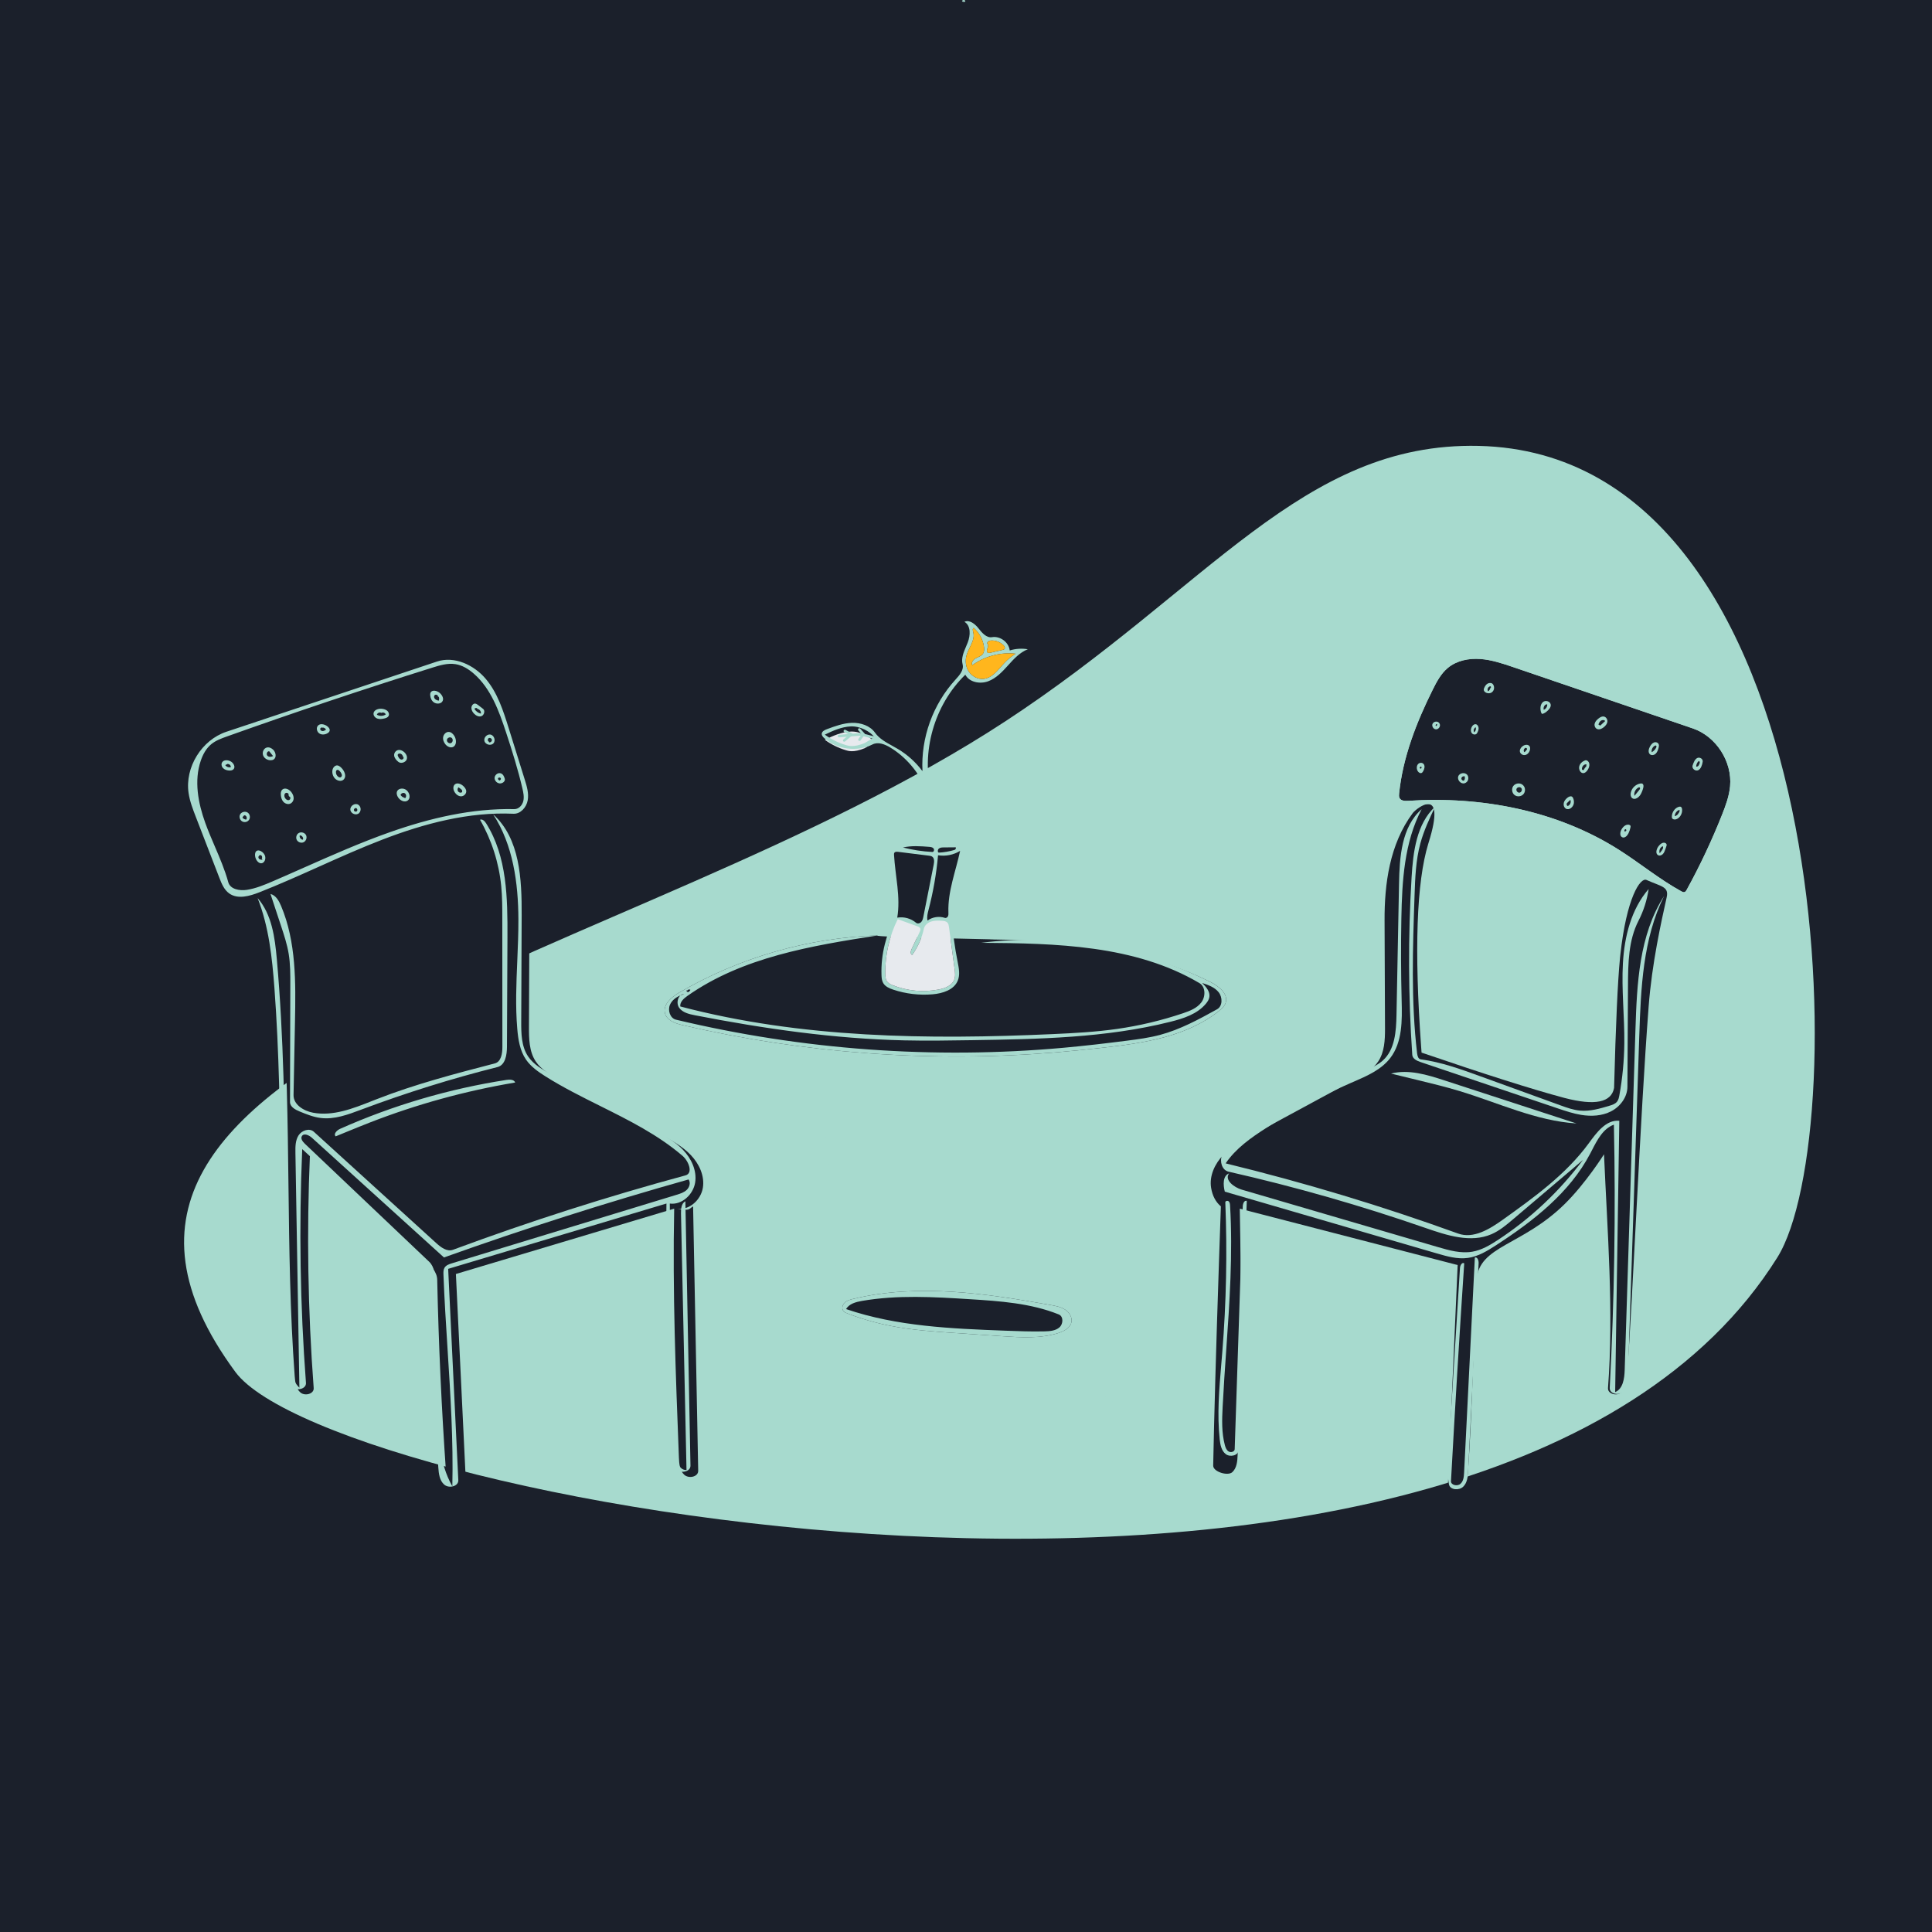 




<svg width="355" height="355" viewBox="0 0 355 355" fill="none" xmlns="http://www.w3.org/2000/svg">
<rect width="355" height="355" fill="#1B202B"/>
<path fill-rule="evenodd" clip-rule="evenodd" d="M160.675 136.413C159.914 135.349 157.998 134.339 156.321 134.422C154.644 134.505 153.065 135.198 151.56 135.936C152.709 136.774 154.002 137.418 155.366 137.834C155.798 137.965 156.775 138.352 158.883 137.482" fill="#E7EAEE"/>
<path fill-rule="evenodd" clip-rule="evenodd" d="M43.242 252.084C-0 193.414 115.836 177.635 184.643 132.594C222.138 108.051 239.287 81.202 271.693 81.931C337.944 83.422 340.654 208.566 326.586 231.047C273.537 315.817 61.139 276.367 43.242 252.084Z" fill="#A7DACE"/>
<path fill-rule="evenodd" clip-rule="evenodd" d="M180.34 172.62C194.79 172.62 209.493 173.986 222.462 180.467C223.991 181.231 225.755 182.65 225.204 184.286C224.997 184.9 224.491 185.355 223.988 185.756C218.112 190.451 210.301 191.644 202.865 192.487C199.976 192.815 197.083 193.114 194.186 193.357C171.196 195.282 147.914 193.592 125.429 188.365C124.106 188.058 122.564 187.534 122.196 186.208C121.749 184.597 123.366 183.22 124.797 182.385C135.873 175.929 148.53 172.286 161.3 171.881C159.028 172.235 191.53 172.704 180.34 172.62Z" fill="#1B202B"/>
<path fill-rule="evenodd" clip-rule="evenodd" d="M263.247 126.748C260.264 132.752 257.771 139.115 257.084 145.793C257.055 146.081 257.032 146.388 257.165 146.644C257.435 147.162 258.149 147.188 258.729 147.15C272.158 146.265 286.038 148.908 297.431 156.123C301.326 158.59 304.903 161.562 308.942 163.78C309.12 163.878 309.323 163.977 309.518 163.92C309.714 163.863 309.832 163.667 309.932 163.487C312.386 159.025 314.559 154.407 316.436 149.669C317.101 147.989 317.735 146.269 317.9 144.468C318.315 139.935 315.332 135.309 311.053 133.848C300.083 130.103 289.114 126.358 278.145 122.613C276.14 121.929 274.108 121.239 271.996 121.086C269.884 120.933 267.649 121.375 266.021 122.738C264.768 123.787 263.976 125.28 263.247 126.748Z" fill="#1B202B"/>
<path d="M222.921 269.303C222.899 270.434 225.612 271.274 226.441 270.501C227.27 269.729 227.368 268.474 227.412 267.343C228.003 252.107 228.121 237.334 227.807 222.09L267.842 232.45L266.053 272.924C265.998 274.071 267.775 274.498 268.641 273.742C269.507 272.986 269.649 271.716 269.73 270.571C270.554 258.781 270.7 246.937 271.349 235.155C271.693 228.913 279.725 228.913 287.53 221.215C291.417 217.383 294.733 212.095 294.733 212.095C295.35 226.409 296.541 240.76 295.467 255.048C295.386 256.134 297.069 256.575 297.9 255.869C298.698 255.191 298.863 254.053 298.946 253.002L298.956 252.871C300.062 237.915 301.34 205.908 302.933 184.943C303.537 177.004 305.246 169.399 306.247 164.887C306.688 162.896 305.306 162.93 302.539 161.687C301.406 161.179 298.875 164.909 297.727 175.496L297.669 176.053C297.255 180.265 296.893 188.214 296.584 199.901C296.083 202.579 293.065 203.198 287.53 201.758L287.313 201.701C281.641 200.188 272.939 197.425 261.208 193.414L261.127 192.308C259.849 174.54 260.284 162.124 262.433 155.058L262.5 154.841C265.878 144.084 260.239 148.531 259.598 149.391C255.307 155.143 254.384 162.495 254.411 169.123L254.493 189.049C254.493 191.13 254.393 193.302 253.253 195.027C252.275 196.507 250.674 197.431 249.107 198.281L229.743 208.753C227.958 209.725 226.182 210.755 224.777 212.214C223.231 213.818 222.18 216.054 222.537 218.251C222.775 219.715 223.373 220.855 224.332 221.67L223.981 231.919C223.448 247.881 223.094 260.343 222.921 269.303Z" fill="#1B202B"/>
<path d="M128.292 270.249C128.314 271.381 126.548 271.747 125.719 270.975C124.89 270.202 124.792 268.947 124.748 267.816C124.157 252.581 123.566 237.334 123.88 222.09C110.51 226.092 97.14 230.093 83.77 234.094C84.391 247.038 85.013 259.981 85.634 272.924C85.689 274.071 83.912 274.498 83.046 273.742C82.179 272.986 82.037 271.716 81.957 270.571C81.133 258.781 80.593 246.971 80.337 235.155C80.306 233.683 79.141 232.516 78.056 231.518C71.022 225.043 63.988 218.569 56.954 212.095C56.337 226.409 56.566 240.76 57.64 255.048C57.721 256.134 56.038 256.575 55.207 255.869C54.376 255.162 54.231 253.957 54.151 252.871C52.421 229.472 53.594 205.931 51.848 182.533C51.428 176.908 50.821 171.214 48.753 165.964C52.455 165.104 95.699 156.206 92.036 150.581C96.973 155.017 97.303 162.495 97.276 169.123C97.249 175.627 97.222 182.131 97.195 188.635C97.186 190.838 97.218 193.187 98.433 195.027C99.451 196.566 101.142 197.504 102.768 198.383C108.981 201.743 115.195 205.103 121.409 208.463C123.37 209.523 125.365 210.609 126.91 212.214C128.455 213.818 129.507 216.054 129.15 218.251C128.793 220.447 126.706 222.394 124.495 222.098C126.837 222.596 126.611 222.068 127.355 221.67C127.667 237.863 127.98 254.056 128.292 270.249Z" fill="#1B202B"/>
<path d="M51.631 170.103C50.988 168.156 50.344 166.209 49.7 164.263C50.597 164.486 82.534 153.205 88.408 151.499C88.982 151.332 89.307 151.257 89.33 151.293C93.186 157.391 93.275 165.049 93.243 172.262C93.213 178.961 93.184 185.66 93.154 192.359C93.147 193.834 92.85 195.706 91.418 196.067C82.945 198.198 74.592 200.808 66.412 203.877C64 204.782 61.478 205.745 58.922 205.425C57.578 205.256 56.306 204.74 55.052 204.228C54.238 203.896 53.286 203.37 53.288 202.492C53.307 195.314 53.326 188.135 53.345 180.957C53.35 179.054 53.355 177.14 53.045 175.262C52.754 173.501 52.192 171.798 51.631 170.103Z" fill="#1B202B"/>
<path fill-rule="evenodd" clip-rule="evenodd" d="M177.309 0.319C177.086 0.381 176.735 0.339 176.77 0.111C176.903 0.043 177.052 -0.028 177.196 0.011C177.341 0.049 177.435 0.258 177.319 0.352L177.309 0.319Z" fill="#A7DACE"/>
<path fill-rule="evenodd" clip-rule="evenodd" d="M35.976 150.086L40.3 161.281C40.716 162.358 41.179 163.498 42.122 164.169C43.698 165.29 45.875 164.66 47.676 163.951C51.339 162.509 54.932 160.898 58.526 159.287C62.429 157.537 66.333 155.787 70.326 154.253C77.996 151.308 86.131 149.153 94.343 149.524C95.653 149.583 96.731 148.347 96.964 147.061C97.196 145.775 96.802 144.468 96.413 143.22L93.477 133.812C92.477 130.606 91.426 127.308 89.256 124.739C87.086 122.171 83.486 120.494 80.289 121.56L41.603 134.457C37.049 135.975 33.957 140.981 34.65 145.712C34.872 147.222 35.426 148.661 35.976 150.086ZM87.035 123.761C90.192 126.5 91.689 130.63 92.993 134.591C94.111 137.985 95.18 141.399 95.993 144.878C96.172 145.646 96.339 146.45 96.149 147.215C95.959 147.981 95.301 148.69 94.509 148.673C86.723 148.51 79.007 150.318 71.665 152.904C66.288 154.798 61.074 157.107 55.86 159.416L55.86 159.416C53.955 160.26 52.05 161.104 50.136 161.928C48.595 162.591 47.029 163.247 45.371 163.506C44.032 163.715 42.304 163.407 41.946 162.106C41.322 159.838 40.394 157.675 39.466 155.51C38.855 154.085 38.244 152.66 37.719 151.204C36.396 147.535 35.636 143.454 36.895 139.763C37.285 138.619 37.885 137.513 38.82 136.743C39.648 136.06 40.682 135.685 41.694 135.324C54.187 130.868 66.767 126.653 79.424 122.682C80.808 122.248 82.252 121.812 83.686 122.036C84.944 122.232 86.075 122.927 87.035 123.761ZM49.7 164.263L51.631 170.103C52.191 171.798 52.754 173.501 53.045 175.262C53.354 177.14 53.35 179.054 53.345 180.956L53.288 202.492C53.286 203.37 54.238 203.896 55.051 204.228C56.305 204.74 57.577 205.256 58.921 205.425C61.447 205.741 63.94 204.805 66.326 203.91L66.412 203.877C74.592 200.808 82.945 198.198 91.418 196.067C92.85 195.706 93.147 193.834 93.153 192.359L93.243 172.262C93.275 165.049 93.186 157.391 89.33 151.293C89.074 150.889 88.641 150.44 88.2 150.623C90.34 154.354 91.679 158.542 92.1 162.823C92.293 164.792 92.295 166.774 92.296 168.753L92.312 192.393C92.312 193.584 92.082 195.096 90.928 195.396C83.601 197.302 76.255 199.215 69.205 201.974C68.927 202.082 68.649 202.192 68.369 202.303C64.862 203.689 61.203 205.135 57.526 204.457C55.796 204.138 53.903 202.964 53.937 201.205L54.202 187.715C54.343 180.523 54.439 173.083 51.644 166.454C51.25 165.519 50.684 164.508 49.7 164.263ZM94.667 198.91C85.511 200.444 76.523 202.919 67.9 206.282C66.487 206.833 65.084 207.407 63.681 207.982L61.681 208.801C61.227 208.355 61.908 207.681 62.494 207.419C72.203 203.092 82.52 200.059 93.068 198.43C93.668 198.338 94.462 198.353 94.667 198.91ZM81.441 135.373C81.338 135.865 81.528 136.386 81.845 136.77C82.19 137.188 82.778 137.478 83.261 137.244C83.936 136.918 83.887 135.878 83.488 135.231C83.258 134.859 82.909 134.516 82.48 134.489C81.991 134.458 81.544 134.882 81.441 135.373ZM82.88 136.538C82.532 136.694 82.078 136.351 82.121 135.963C82.163 135.575 82.679 135.344 82.986 135.576C83.292 135.807 83.229 136.382 82.88 136.538ZM61.492 142.992C60.978 142.405 60.87 141.332 61.456 140.832C61.569 140.735 61.703 140.664 61.846 140.646C62.17 140.604 62.47 140.83 62.712 141.069C63.25 141.599 63.692 142.519 63.239 143.136C62.825 143.7 61.949 143.514 61.492 142.992ZM62.428 141.697C62.305 141.569 62.156 141.432 61.988 141.458C61.666 141.508 61.673 142.033 61.83 142.345C62.006 142.696 62.438 143.021 62.706 142.748C62.982 142.467 62.702 141.98 62.428 141.697ZM51.898 145.069C51.606 145.312 51.57 145.728 51.603 146.095C51.643 146.524 51.757 146.964 52.043 147.298C52.329 147.632 52.82 147.833 53.251 147.698C53.665 147.568 53.931 147.152 53.957 146.738C53.983 146.324 53.805 145.919 53.556 145.578C53.182 145.065 52.393 144.659 51.898 145.069ZM52.462 145.728C52.716 145.557 53.169 145.843 53.007 146.096L53.138 146.357C53.466 146.395 53.404 146.946 53.083 147.018C52.762 147.089 52.455 146.826 52.326 146.538C52.205 146.266 52.208 145.899 52.462 145.728ZM70.322 130.257C70.653 130.317 70.991 130.43 71.225 130.671C71.46 130.912 71.56 131.308 71.383 131.594C71.23 131.84 70.926 131.943 70.643 132.012C70.229 132.112 69.788 132.178 69.381 132.05C68.975 131.923 68.618 131.553 68.634 131.128C68.661 130.411 69.613 130.129 70.322 130.257ZM70.049 130.982C69.757 130.818 69.331 131.003 69.252 131.327C69.743 131.623 70.407 131.603 70.879 131.279C70.78 130.975 70.371 130.822 70.095 130.985L70.049 130.982ZM126.872 269.303L125.935 220.724C125.191 221.122 125.114 222.137 125.132 222.979L126.144 270.105C124.778 270.198 124.248 268.381 124.191 267.016C123.546 251.736 123.174 236.445 123.075 221.151C125.285 221.447 127.373 219.5 127.73 217.304C128.087 215.108 127.035 212.872 125.49 211.267C123.945 209.662 121.95 208.577 119.989 207.516L101.348 197.436C99.722 196.557 98.031 195.619 97.013 194.08C95.797 192.24 95.766 189.892 95.775 187.688L95.855 168.177C95.883 161.549 95.553 154.07 90.616 149.634C94.279 155.259 95.228 162.223 95.254 168.931C95.264 171.459 95.156 173.989 95.049 176.518V176.518V176.518V176.518V176.518V176.518V176.518V176.518V176.518V176.519V176.519V176.519V176.519V176.519V176.519V176.519V176.519V176.519V176.519V176.519V176.519V176.519V176.519V176.519V176.52V176.52V176.52V176.52V176.52C94.871 180.7 94.693 184.877 95.046 189.041C95.213 191.013 95.528 193.055 96.647 194.689C97.548 196.004 98.893 196.942 100.243 197.792C103.446 199.809 106.853 201.509 110.256 203.206L110.256 203.206L110.256 203.206L110.256 203.206L110.256 203.206L110.256 203.206L110.256 203.206L110.256 203.206L110.257 203.207L110.257 203.207L110.257 203.207L110.257 203.207L110.257 203.207L110.257 203.207L110.257 203.207C115.592 205.868 120.916 208.523 125.417 212.386C126.554 213.362 127.4 215.581 125.953 215.973C111.516 219.881 97.257 224.444 83.236 229.643C82.151 230.046 81.033 229.21 80.177 228.432L57.666 207.957C56.854 207.218 55.442 207.704 54.853 208.63C54.265 209.556 54.264 210.724 54.283 211.82L55.012 254.988C53.488 253.521 53.276 251.198 53.174 249.089C52.692 239.163 52.58 229.22 52.467 219.279C52.305 204.908 52.142 190.54 50.866 176.231C50.511 172.26 49.958 168.024 47.333 165.018C49.401 170.267 50.008 175.962 50.428 181.586C51.303 193.317 51.445 205.083 51.586 216.85V216.85C51.727 228.553 51.868 240.257 52.731 251.925C52.811 253.011 52.956 254.216 53.787 254.922C54.618 255.628 56.301 255.188 56.219 254.102C55.146 239.814 54.917 225.463 55.533 211.148L76.636 230.571C77.721 231.569 78.885 232.737 78.917 234.208C79.172 246.024 79.713 257.834 80.537 269.624C80.617 270.77 80.759 272.039 81.625 272.795C82.492 273.551 84.269 273.124 84.214 271.977L82.35 233.148L122.46 221.144C122.146 236.388 122.737 251.634 123.328 266.869C123.372 268 123.47 269.255 124.299 270.028C125.128 270.801 126.894 270.434 126.872 269.303ZM78.864 231.849L56.011 210.152C55.621 209.782 55.199 209.232 55.469 208.767C55.83 208.146 56.781 208.582 57.314 209.064L81.578 231.054C96.388 225.763 111.381 220.982 126.522 216.722C126.936 217.289 126.705 218.135 126.201 218.624C125.698 219.113 124.998 219.334 124.326 219.539L83.045 232.127C82.526 232.285 81.96 232.478 81.68 232.943C81.46 233.308 81.468 233.762 81.484 234.188C81.656 238.788 81.95 243.385 82.243 247.982V247.982V247.982V247.982V247.983V247.983V247.983V247.983V247.983V247.983V247.983V247.983C82.776 256.354 83.309 264.724 83.115 273.105C80.624 268.736 80.47 263.47 80.379 258.445L79.965 235.661C79.941 234.301 79.851 232.786 78.864 231.849ZM50.283 139.553C50.118 139.657 49.92 139.693 49.727 139.694C49.142 139.698 48.542 139.349 48.342 138.79C48.141 138.232 48.446 137.51 49.011 137.359C49.445 137.243 49.91 137.463 50.227 137.787C50.696 138.268 50.848 139.195 50.283 139.553ZM49.478 138.055C49.109 137.964 48.87 138.56 49.123 138.849C49.376 139.137 49.842 139.108 50.177 138.924L49.489 138.069L49.478 138.055ZM88.763 130.251L87.87 129.566C87.692 129.429 87.5 129.287 87.283 129.281C86.918 129.27 86.625 129.676 86.62 130.075C86.615 130.473 86.829 130.839 87.091 131.117C87.459 131.507 88.004 131.777 88.485 131.583C88.966 131.389 89.183 130.573 88.763 130.251ZM87.183 130.266C87.275 130.044 87.615 130.025 87.727 130.236L87.775 130.28C88.136 130.32 88.425 130.734 88.364 131.125C87.887 131.024 87.452 130.707 87.183 130.266ZM73.076 146.391C72.934 146.121 72.841 145.799 72.925 145.504C73.099 144.896 73.912 144.762 74.457 145.037C75.156 145.39 75.56 146.48 74.989 147.03C74.421 147.577 73.448 147.1 73.076 146.391ZM73.912 146.411L74.447 146.659C74.7 146.436 74.67 145.954 74.391 145.769C74.113 145.583 73.684 145.758 73.599 146.092L73.912 146.411L73.912 146.411ZM74.709 139.596C74.929 139.093 74.654 138.509 74.201 138.142C73.937 137.928 73.583 137.763 73.225 137.808C72.704 137.874 72.373 138.383 72.425 138.838C72.478 139.293 72.819 139.685 73.204 139.997C73.658 140.363 74.489 140.098 74.709 139.596ZM73.668 138.511C73.866 138.61 73.974 138.801 74.058 138.985L74.032 139.065C74.334 139.153 74.082 139.613 73.767 139.573C73.452 139.533 73.271 139.247 73.15 138.991C73.099 138.881 73.049 138.76 73.092 138.648C73.164 138.46 73.471 138.412 73.668 138.511ZM83.547 145.571C83.297 145.172 83.192 144.605 83.479 144.236C83.924 143.665 84.825 144.05 85.295 144.599C85.477 144.811 85.645 145.059 85.67 145.344C85.715 145.855 85.24 146.307 84.753 146.32C84.265 146.334 83.815 145.999 83.547 145.571ZM84.713 145.001L84.246 144.664C84.056 144.847 84.019 145.183 84.165 145.407C84.311 145.631 84.621 145.716 84.852 145.595C85.012 145.427 84.922 145.086 84.703 145.029L84.713 145.001ZM79.174 127.172C79.047 127.345 79.035 127.566 79.053 127.773C79.094 128.269 79.303 128.78 79.744 129.074C80.186 129.369 80.888 129.361 81.225 128.969C81.658 128.466 81.278 127.711 80.75 127.288C80.301 126.928 79.507 126.72 79.174 127.172ZM79.918 127.702C80.139 127.548 80.548 127.748 80.459 127.987L80.604 128.026C80.725 128.255 80.722 128.535 80.594 128.762C80.329 128.682 80.056 128.581 79.886 128.382C79.716 128.182 79.698 127.856 79.918 127.702ZM40.821 140.063C41.142 139.564 41.941 139.621 42.451 139.94C42.944 140.247 43.304 140.953 42.896 141.359C42.689 141.566 42.36 141.605 42.064 141.582C41.664 141.55 41.255 141.419 40.982 141.135C40.709 140.85 40.609 140.392 40.821 140.063ZM41.898 140.337L41.391 140.581C41.589 140.905 42.027 141.072 42.4 140.965C42.452 140.693 42.213 140.405 41.928 140.396L41.898 140.337ZM58.652 134.753C59.089 135.058 59.695 135.004 60.158 134.743C60.333 134.645 60.503 134.507 60.563 134.311C60.676 133.943 60.36 133.587 60.043 133.381C59.546 133.057 58.821 132.896 58.42 133.338C58.06 133.735 58.215 134.448 58.652 134.753ZM58.837 133.984C58.813 133.764 59.117 133.572 59.26 133.737L59.287 133.684C59.543 133.68 59.794 133.84 59.903 134.077C59.721 134.195 59.529 134.317 59.315 134.329C59.101 134.342 58.862 134.204 58.837 133.984ZM54.831 153.106C55.271 152.796 55.966 152.959 56.223 153.432C56.48 153.905 56.238 154.577 55.739 154.778C55.308 154.951 54.763 154.755 54.541 154.346C54.319 153.938 54.451 153.373 54.831 153.106ZM55.676 154.227C55.78 153.872 55.444 153.466 55.076 153.503C54.977 153.866 55.283 154.279 55.658 154.292L55.676 154.227ZM47.105 156.382C46.893 156.561 46.846 156.896 46.863 157.193C46.911 158.013 47.615 158.895 48.279 158.551C48.66 158.353 48.832 157.802 48.719 157.347C48.607 156.893 48.263 156.543 47.875 156.363C47.626 156.248 47.319 156.2 47.105 156.382ZM47.914 157.128C48.14 157.192 48.244 157.554 48.095 157.756L48.252 157.961C47.947 158.013 47.546 157.922 47.487 157.582C47.442 157.324 47.687 157.063 47.914 157.128ZM45.687 150.736C45.592 150.842 45.472 150.927 45.34 150.981C45.105 151.079 44.83 151.078 44.595 150.98C44.099 150.772 43.867 150.102 44.129 149.634C44.392 149.167 45.089 149.012 45.528 149.322C45.967 149.632 46.046 150.337 45.687 150.736ZM45.193 150.622C45.502 150.394 45.293 149.795 44.909 149.805C44.737 149.908 44.608 150.078 44.554 150.27C44.731 150.433 44.951 150.55 45.186 150.604L45.193 150.622ZM92.754 143.103C92.632 142.679 92.43 142.183 91.939 142.078C91.412 141.965 90.911 142.435 90.882 142.903C90.852 143.375 91.229 143.87 91.769 143.946C92.309 144.022 92.886 143.561 92.754 143.103ZM91.985 142.959C92.142 143.141 91.925 143.45 91.665 143.414L91.696 143.325C91.527 143.287 91.44 143.089 91.538 142.964C91.636 142.84 91.883 142.837 91.985 142.959ZM89.004 136.126C88.878 135.521 89.473 134.883 90.085 134.968C90.783 135.066 91.141 136.075 90.659 136.591C90.177 137.107 89.147 136.818 89.004 136.126ZM89.85 136.403C90.117 136.465 90.414 136.218 90.386 135.945C90.358 135.671 89.993 135.493 89.769 135.652C89.545 135.811 89.61 136.232 89.876 136.303L89.85 136.403ZM66.228 148.412C66.166 148.198 66.033 148.007 65.855 147.881C65.262 147.459 64.303 148.054 64.377 148.798C64.452 149.543 65.508 149.919 66.005 149.379C66.236 149.128 66.324 148.745 66.228 148.412ZM65.038 148.901C64.978 148.674 65.214 148.425 65.433 148.485C65.653 148.544 65.742 148.881 65.582 149.049C65.423 149.217 65.098 149.129 65.038 148.901Z" fill="#A7DACE"/>
<path fill-rule="evenodd" clip-rule="evenodd" d="M274.212 125.617C274.313 125.692 274.379 125.795 274.429 125.902C274.654 126.382 274.516 127.012 274.002 127.284C273.489 127.555 272.661 127.265 272.64 126.747C272.634 126.582 272.702 126.421 272.779 126.27C272.906 126.021 273.069 125.773 273.33 125.62C273.592 125.468 273.974 125.438 274.212 125.617ZM273.87 126.392C274.028 126.349 273.978 126.097 273.813 126.101C273.387 126.212 273.189 126.721 273.451 127.029C273.661 126.859 273.809 126.634 273.869 126.391L273.87 126.392ZM293.498 133.967C293.888 134.109 294.326 133.907 294.649 133.658C295.003 133.384 295.312 133.019 295.356 132.592C295.4 132.165 295.091 131.691 294.634 131.65C294.313 131.622 294.015 131.799 293.766 131.99C293.432 132.246 293.122 132.561 293.021 132.953C292.92 133.344 293.096 133.82 293.498 133.967ZM294.945 132.488L294.06 133.311L294.042 133.34L293.699 133.112C293.808 132.858 293.928 132.59 294.163 132.426C294.398 132.262 294.787 132.257 294.945 132.488ZM303.14 138.567C302.793 138.222 302.936 137.607 303.178 137.173C303.352 136.86 303.583 136.556 303.906 136.43C304.229 136.303 304.658 136.424 304.785 136.762C304.865 136.972 304.815 137.21 304.757 137.428C304.651 137.826 304.507 138.235 304.211 138.505C303.914 138.776 303.425 138.851 303.14 138.567ZM304.319 137.363C304.353 137.293 304.384 137.214 304.371 137.136C304.358 137.055 304.294 136.986 304.218 136.97C303.731 137.114 303.398 137.689 303.499 138.212C303.849 138.032 304.142 137.729 304.319 137.363ZM299.91 146.657C300.427 147.057 301.161 146.508 301.477 145.943C301.69 145.561 301.849 145.152 301.95 144.729C302.012 144.467 302.019 144.13 301.778 144.001C301.662 143.939 301.52 143.949 301.389 143.972C300.515 144.126 299.78 144.859 299.64 145.716C299.585 146.054 299.636 146.445 299.91 146.657ZM301.351 144.788C301.393 144.918 301.3 145.05 301.213 145.157L300.328 146.238C300.175 145.601 300.563 144.883 301.188 144.646C301.263 144.66 301.328 144.717 301.351 144.788ZM224.545 212.267C224.068 213.404 224.531 215.013 225.736 215.287C237.982 218.064 250.073 221.521 261.934 225.637C265.863 227.001 270.239 228.431 274.057 226.781C275.54 226.14 276.795 225.08 278.026 224.035L290.865 213.138C286.561 218.904 281.236 223.91 275.211 227.856C273.77 228.8 272.244 229.701 270.544 229.995C268.429 230.361 266.281 229.752 264.221 229.149L228.17 218.593C226.73 218.172 224.926 216.789 225.846 215.606C224.655 216.045 224.743 217.734 225.054 218.96L264.054 230.323C265.902 230.861 267.818 231.405 269.725 231.14C271.619 230.877 273.305 229.841 274.908 228.801C281.728 224.374 288.409 219.177 292.186 211.989C292.296 211.78 292.406 211.566 292.517 211.351C293.506 209.43 294.558 207.386 296.549 206.651C296.892 222.778 296.636 238.918 295.781 255.026C295.723 256.106 297.418 256.491 298.214 255.755C299.009 255.02 299.099 253.817 299.135 252.736L301.212 190.354C301.504 181.585 301.871 172.508 305.773 164.644C301.184 171.8 300.777 180.756 300.508 189.246L298.531 251.767C298.482 253.317 298.219 255.196 296.783 255.792L297.542 205.937C295.118 205.719 293.385 208.088 291.947 210.054L291.92 210.091C287.746 215.798 281.885 220.011 276.127 224.124C273.7 225.857 270.732 227.677 267.926 226.662C253.935 221.597 239.669 217.291 225.21 213.766C227.063 211.038 229.828 209.075 232.61 207.298C237.599 204.11 242.842 201.319 248.274 198.96C248.401 198.906 248.528 198.851 248.655 198.796C251.173 197.706 253.794 196.572 255.457 194.411C257.696 191.505 257.643 187.511 257.55 183.848C257.421 178.816 257.403 173.781 257.497 168.748C257.625 161.884 258.026 154.767 261.225 148.687C257.525 151.939 257.162 157.463 257.067 162.38L256.603 186.483C256.544 189.492 256.327 192.868 254.078 194.876C253.232 195.631 252.179 196.105 251.143 196.571L251.071 196.603C242.769 200.342 234.759 204.726 227.138 209.703C226.104 210.378 225.022 211.129 224.545 212.267ZM268.342 272.661C267.772 273.155 266.575 272.888 266.615 272.153C267.346 258.809 268.157 245.468 269.047 232.132C268.652 231.878 268.296 232.508 268.268 232.962L266.124 267.375C266.011 269.173 265.901 270.994 266.247 272.765C266.448 273.786 268.1 273.918 268.861 273.176C269.622 272.433 269.718 271.295 269.77 270.257L271.692 232.107C271.716 231.622 271.486 230.927 270.999 231.065L269.023 270.615C268.987 271.35 268.911 272.166 268.342 272.661ZM229.093 220.656L227.581 266.467C227.548 267.459 226.021 267.804 225.225 267.184C224.429 266.564 224.226 265.481 224.119 264.494C223.623 259.893 224.017 255.26 224.41 250.643C224.471 249.929 224.532 249.215 224.589 248.502C225.328 239.332 225.515 230.12 225.149 220.93C225.138 220.662 225.563 220.567 225.768 220.745C225.973 220.923 226.004 221.219 226.02 221.486C226.548 230.386 225.928 239.29 225.309 248.195L225.309 248.195L225.309 248.195C225.069 251.641 224.829 255.087 224.656 258.533C224.538 260.881 224.455 263.272 225.068 265.546C225.189 265.994 225.366 266.473 225.773 266.713C226.181 266.952 226.856 266.749 226.871 266.286L228.353 221.639C228.369 221.164 228.63 220.506 229.093 220.656ZM308.542 148.234C308.641 148.212 308.747 148.2 308.839 148.245C308.989 148.318 309.053 148.514 309.075 148.694C309.173 149.505 308.658 150.351 307.943 150.554C307.638 150.64 307.212 150.521 307.196 150.172C307.153 149.285 307.758 148.415 308.542 148.234ZM308.451 149.384C308.593 149.246 308.655 149.015 308.604 148.814C308.129 148.931 307.751 149.428 307.728 149.967C308.031 149.913 308.306 149.693 308.448 149.392L308.451 149.384ZM280.067 144.551C279.979 144.395 279.856 144.258 279.71 144.155C279.205 143.8 278.427 143.929 278.062 144.428C277.698 144.927 277.809 145.711 278.297 146.088C278.786 146.466 279.569 146.372 279.955 145.89C280.252 145.52 280.298 144.966 280.067 144.551ZM279.215 145.646C278.86 145.7 278.528 145.283 278.659 144.947C278.79 144.611 279.315 144.531 279.539 144.813C279.764 145.094 279.57 145.591 279.215 145.646ZM306.004 154.904C306.122 154.963 306.227 155.074 306.244 155.212C306.256 155.31 306.224 155.407 306.192 155.499L306.022 155.998C305.906 156.335 305.784 156.684 305.543 156.934C305.303 157.185 304.908 157.305 304.624 157.112C304.134 156.779 304.389 155.961 304.757 155.482C305.067 155.078 305.56 154.684 306.004 154.904ZM305.386 156.185C305.564 156.017 305.633 155.728 305.551 155.49C305.063 155.636 304.77 156.286 304.97 156.783L305.401 156.204L305.386 156.185ZM289.057 146.657C289.018 146.567 288.969 146.479 288.895 146.417C288.656 146.216 288.292 146.364 288.044 146.554C287.725 146.798 287.443 147.12 287.345 147.513C287.247 147.906 287.375 148.373 287.718 148.582C288.314 148.946 289.095 148.302 289.191 147.605C289.235 147.285 289.188 146.952 289.057 146.657ZM288.063 148.102C287.831 148.008 287.798 147.625 288.01 147.491L288.005 147.492L288.541 146.967C288.746 147.386 288.503 147.961 288.063 148.102ZM269.526 143.676C269.406 143.798 269.253 143.887 269.088 143.93C268.412 144.106 267.708 143.298 267.958 142.634C268.209 141.97 269.262 141.851 269.648 142.444C269.891 142.816 269.837 143.361 269.526 143.676ZM268.979 142.659C268.757 142.618 268.523 142.815 268.521 143.045C268.519 143.275 268.749 143.477 268.971 143.441C269.21 143.228 269.245 142.818 269.046 142.567L268.979 142.659ZM312.05 141.521C312.548 141.261 312.769 140.587 312.866 139.966C312.952 139.412 312.271 139.051 311.835 139.302C311.399 139.554 311.189 140.124 311.013 140.649C310.815 141.237 311.551 141.78 312.05 141.521ZM312.158 139.826C312.352 139.883 312.399 140.244 312.228 140.364L312.228 140.359C312.213 140.668 311.928 140.92 311.666 140.857C311.677 140.45 311.866 140.055 312.158 139.826ZM290.902 142.061C290.399 142.059 290.055 141.385 290.179 140.84C290.303 140.295 290.755 139.912 291.229 139.725C291.569 139.59 291.949 139.92 292.026 140.314C292.103 140.707 291.952 141.114 291.746 141.445C291.546 141.765 291.252 142.062 290.902 142.061ZM291.457 140.878L291.514 140.452C291.052 140.365 290.59 140.901 290.685 141.414C290.78 141.488 290.904 141.516 291.017 141.487C291.107 141.252 291.25 141.041 291.429 140.881L291.457 140.878ZM280.07 138.747C280.596 138.758 280.963 138.307 281.098 137.885C281.203 137.56 281.202 137.154 280.876 136.954C280.512 136.73 279.977 136.914 279.672 137.192C279.401 137.439 279.221 137.773 279.277 138.104C279.332 138.434 279.668 138.739 280.07 138.747ZM280.289 137.423C280.496 137.359 280.7 137.631 280.539 137.757L280.525 137.735C280.446 137.926 280.29 138.096 280.089 138.21C279.883 137.963 279.981 137.58 280.289 137.423ZM299.602 152.01C299.619 151.923 299.633 151.831 299.601 151.748C299.551 151.621 299.408 151.557 299.273 151.537C298.691 151.451 298.184 151.953 297.912 152.473C297.671 152.933 297.606 153.636 298.082 153.846C298.539 154.047 299.007 153.578 299.225 153.13C299.398 152.775 299.525 152.398 299.602 152.01ZM298.507 152.774C298.418 152.622 298.506 152.398 298.675 152.345L298.657 152.359C298.782 152.347 298.873 152.508 298.824 152.624C298.774 152.739 298.631 152.792 298.507 152.774ZM284.385 130.576C284.103 130.837 283.79 131.079 283.428 131.17C283.315 131.199 283.229 131.063 283.188 130.945C282.961 130.299 282.996 129.475 283.482 129.025C283.968 128.576 284.919 128.857 284.946 129.548C284.962 129.96 284.675 130.307 284.385 130.576ZM284.266 129.419C283.832 129.387 283.527 129.972 283.656 130.422C284.042 130.302 284.325 129.871 284.303 129.436L284.266 129.419ZM271.691 133.765C271.672 133.43 271.44 133.088 271.125 133.068C270.87 133.052 270.64 133.245 270.493 133.468C270.264 133.817 270.181 134.313 270.405 134.667C270.629 135.02 271.208 135.079 271.411 134.712C271.571 134.422 271.711 134.1 271.691 133.765ZM270.816 134.556L270.777 134.104L270.784 134.099C270.845 133.903 270.971 133.732 271.135 133.622C271.293 133.953 271.137 134.411 270.816 134.556ZM261.644 140.463C261.862 140.826 261.72 141.317 261.517 141.689C261.447 141.816 261.366 141.944 261.246 142.012C260.991 142.155 260.675 141.963 260.513 141.703C260.274 141.322 260.262 140.758 260.547 140.417C260.832 140.076 261.412 140.077 261.644 140.463ZM260.853 141.033C260.853 141.165 260.997 141.269 261.107 141.216C261.217 141.162 261.244 140.975 261.155 140.886C261.063 140.817 260.914 140.914 260.925 141.036L260.853 141.033ZM263.853 134.014C264.316 134.033 264.71 133.503 264.561 133.061C264.526 132.955 264.464 132.857 264.385 132.778C264.054 132.452 263.408 132.579 263.223 133.006C263.039 133.434 263.389 133.995 263.853 134.014ZM263.96 133.045C264.168 133.049 264.031 133.437 263.827 133.396L263.83 133.404C263.75 133.28 263.82 133.088 263.96 133.045Z" fill="#A7DACE"/>
<path fill-rule="evenodd" clip-rule="evenodd" d="M308.891 132.259C311.417 133.122 314.046 134.049 315.892 135.988C318.206 138.416 318.872 142.072 318.421 145.408C317.97 148.743 316.544 151.853 315.135 154.905C313.542 158.355 311.95 161.805 310.357 165.254C305.107 162.71 300.592 158.871 295.57 155.895C284.615 149.402 271.529 147.238 258.832 147.836C257.764 147.887 256.376 147.735 256.113 146.691C256.035 146.38 256.087 146.053 256.141 145.737C257.367 138.605 259.753 131.677 263.175 125.313C263.682 124.37 264.219 123.428 264.958 122.654C266.662 120.868 269.264 120.19 271.721 120.299C274.178 120.407 276.546 121.21 278.875 122.006C288.88 125.424 298.886 128.842 308.891 132.259ZM263.247 126.748C260.265 132.752 257.771 139.115 257.084 145.793C257.055 146.081 257.032 146.388 257.165 146.644C257.436 147.162 258.149 147.188 258.729 147.15C272.158 146.265 286.038 148.908 297.431 156.123C301.326 158.59 304.903 161.562 308.942 163.78C309.12 163.878 309.323 163.977 309.518 163.92C309.714 163.863 309.832 163.667 309.932 163.487C312.386 159.025 314.56 154.407 316.436 149.669C317.101 147.989 317.735 146.269 317.9 144.468C318.315 139.935 315.332 135.309 311.053 133.848C300.083 130.103 289.114 126.358 278.145 122.613C276.14 121.929 274.108 121.239 271.996 121.086C269.885 120.933 267.649 121.375 266.021 122.738C264.768 123.787 263.976 125.28 263.247 126.748Z" fill="#A7DACE"/>
<path fill-rule="evenodd" clip-rule="evenodd" d="M174.113 154.892C173.468 155.254 172.629 154.694 172.385 154.001C172.194 153.46 172.238 152.88 172.281 152.303C172.294 152.14 172.306 151.976 172.313 151.814C172.379 150.281 171.952 148.79 171.527 147.303C171.394 146.84 171.262 146.377 171.144 145.913C169.192 138.202 171.649 129.546 177.373 123.975C178.106 125.369 180.062 125.736 181.55 125.193C183.039 124.649 184.164 123.441 185.221 122.268C186.277 121.096 187.384 119.877 188.86 119.3C187.756 119.112 186.606 119.188 185.537 119.519C185.372 118.02 183.788 116.83 182.287 117.078C181.262 117.247 180.448 116.287 179.81 115.474C179.172 114.662 178.152 113.814 177.213 114.255C178.42 114.978 178.324 116.756 177.815 118.06C177.722 118.297 177.62 118.537 177.518 118.778C177.059 119.856 176.589 120.961 176.875 122.069C177.146 123.122 176.286 124.095 175.549 124.9C171.409 129.421 169.183 135.61 169.505 141.706C168.287 140.068 166.74 138.671 164.981 137.622C164.654 137.426 164.315 137.24 163.977 137.053C162.776 136.392 161.567 135.726 160.784 134.628C159.862 133.333 158.154 132.773 156.555 132.821C154.956 132.869 153.425 133.433 151.927 133.99C151.511 134.145 151.027 134.386 150.995 134.825C150.971 135.152 151.222 135.43 151.469 135.649C153.832 137.739 157.516 138.21 160.337 136.783C161.364 136.264 162.607 136.763 163.59 137.36C169.297 140.828 172.495 147.937 171.283 154.46C170.33 154.816 169.307 154.769 168.278 154.721C167.712 154.695 167.145 154.669 166.586 154.71C165.013 154.825 163.213 155.965 163.489 157.504C164.128 161.07 164.767 164.736 164.06 168.289C163.855 169.32 163.539 170.324 163.223 171.328C162.996 172.052 162.768 172.775 162.582 173.509C162.115 175.35 161.909 177.255 161.972 179.152C161.989 179.661 162.031 180.189 162.286 180.631C162.663 181.282 163.419 181.61 164.137 181.849C166.455 182.619 168.934 182.911 171.37 182.701C173.212 182.542 175.288 181.891 175.987 180.195C176.429 179.124 176.196 177.912 175.973 176.777C174.912 171.382 174.237 165.67 176.097 160.492C176.161 160.314 176.228 160.134 176.296 159.954C176.693 158.896 177.099 157.814 176.926 156.712C176.724 155.423 175.259 154.249 174.113 154.892ZM168.997 171.227L167.508 174.388C167.334 174.759 167.228 175.323 167.612 175.472C168.649 174.026 169.386 172.371 169.764 170.637C169.903 170 170.481 169.526 171.107 169.325C171.734 169.124 172.409 169.15 173.066 169.193C173.435 169.216 173.842 169.262 174.09 169.534C174.287 169.749 174.334 170.057 174.372 170.345L175.404 178.038C175.495 178.714 175.581 179.426 175.322 180.058C174.885 181.126 173.632 181.598 172.491 181.82C169.685 182.366 166.723 182.095 164.065 181.05C163.69 180.903 163.307 180.729 163.053 180.418C162.715 180.004 162.674 179.431 162.667 178.898C162.622 175.448 163.414 171.989 164.957 168.896L168.559 170.202C168.778 170.281 169.021 170.383 169.105 170.599C169.185 170.803 169.09 171.029 168.997 171.227ZM169.289 169.395C169.051 169.666 168.599 169.787 168.323 169.554C167.386 168.759 166.084 168.405 164.868 168.612C165.304 166.038 164.981 163.436 164.657 160.829C164.503 159.587 164.348 158.343 164.276 157.101C164.267 156.956 164.263 156.798 164.348 156.679C164.486 156.485 164.774 156.493 165.013 156.523L170.687 157.228C170.881 157.253 171.082 157.279 171.249 157.381C171.719 157.669 171.67 158.349 171.564 158.886L169.674 168.402C169.605 168.754 169.526 169.124 169.289 169.395ZM170.626 167.149C171.482 163.871 172.064 160.523 172.365 157.15C173.755 157.378 175.226 157.085 176.419 156.342C176.181 157.457 175.883 158.566 175.586 159.674C174.878 162.308 174.171 164.94 174.268 167.647L174.269 167.672C174.277 167.901 174.285 168.139 174.191 168.347C174.093 168.564 173.843 168.733 173.617 168.657C172.56 168.302 171.333 168.49 170.434 169.146C170.275 168.496 170.452 167.818 170.621 167.17L170.626 167.149ZM178.037 123.431C177.436 122.551 177.312 121.395 177.611 120.376C177.751 119.899 177.978 119.432 178.203 118.968C178.654 118.037 179.099 117.119 178.829 116.161C178.751 115.885 178.659 115.502 178.923 115.384C179.967 116.284 180.654 117.581 180.809 118.945C180.854 119.343 180.847 119.774 180.626 120.109C180.409 120.438 180.04 120.606 179.672 120.773C179.542 120.832 179.413 120.891 179.291 120.956C178.82 121.209 178.386 121.77 178.649 122.232C180.915 120.58 183.819 119.809 186.616 120.118C185.867 120.59 185.178 121.156 184.571 121.798C184.36 122.021 184.152 122.257 183.943 122.494C183.042 123.519 182.115 124.572 180.794 124.735C179.73 124.866 178.637 124.31 178.037 123.431ZM156.321 133.475C157.998 133.392 159.914 134.402 160.675 135.466L158.883 136.535C156.88 137.362 155.898 137.054 155.435 136.908C155.411 136.901 155.388 136.893 155.366 136.887C154.002 136.472 152.709 135.827 151.56 134.989C153.065 134.252 154.644 133.558 156.321 133.475ZM184.583 119.236C184.499 119.35 184.348 119.39 184.208 119.422L181.91 119.953C181.799 119.978 181.681 120.004 181.574 119.967C181.29 119.869 181.311 119.463 181.422 119.186C181.534 118.91 181.67 118.565 181.467 118.345C181.222 118.078 181.679 117.723 182.042 117.696C182.9 117.631 183.781 117.955 184.389 118.558C184.572 118.74 184.736 119.029 184.583 119.236ZM171.527 155.887C171.721 156.109 171.608 156.563 171.312 156.548C169.492 156.45 167.681 156.174 165.916 155.725C167.477 155.36 169.108 155.481 170.708 155.603C171.004 155.626 171.332 155.664 171.527 155.887ZM175.616 155.691C175.696 155.872 175.584 156.112 175.393 156.169C174.446 156.451 173.465 156.62 172.478 156.672C172.225 156.507 172.299 156.086 172.542 155.904C172.784 155.723 173.111 155.713 173.415 155.71L175.616 155.691ZM180.292 173.237C194.043 173.34 208.508 173.631 220.394 180.643C221.535 181.316 221.549 183.108 220.753 184.175C219.957 185.243 218.645 185.753 217.393 186.176C213.441 187.509 209.37 188.477 205.247 189.064C201.347 189.619 197.41 189.834 193.476 190.012C170.525 191.047 147.235 190.791 124.999 184.934C124.908 184.119 125.633 183.47 126.298 183.003C136.434 175.867 149.103 173.781 161.3 171.881C148.53 172.286 135.873 175.928 124.797 182.385C123.366 183.22 121.749 184.597 122.196 186.208C122.564 187.534 124.106 188.058 125.429 188.365C147.914 193.592 171.196 195.282 194.186 193.357C197.083 193.114 199.976 192.815 202.865 192.487C210.301 191.644 218.112 190.451 223.988 185.756C224.491 185.355 224.997 184.899 225.204 184.286C225.755 182.65 223.991 181.231 222.462 180.467C209.493 173.986 194.641 171.439 180.292 173.237ZM223.929 182.329C224.663 183.261 224.664 184.881 223.632 185.452C220.266 187.316 216.847 189.176 213.137 190.163C211.173 190.685 209.153 190.955 207.139 191.213C203.228 191.714 199.31 192.173 195.383 192.527C171.59 194.671 147.459 192.92 124.21 187.363C123.125 187.103 122.657 185.644 123.109 184.611C123.464 183.8 124.203 183.246 125.027 182.906C124.455 183.384 124.302 184.487 124.784 185.163C125.424 186.061 126.6 186.339 127.672 186.548C140.376 189.021 153.233 190.871 166.165 191.165C170.311 191.26 174.458 191.194 178.604 191.129C190.833 190.935 203.186 190.726 215.059 187.75C217.46 187.148 219.976 186.344 221.578 184.433C221.882 184.07 222.155 183.654 222.223 183.182C222.369 182.187 221.601 181.319 220.892 180.616C222.011 180.985 223.194 181.398 223.929 182.329ZM125.715 182.674C125.446 182.66 125.214 182.749 125.027 182.906C125.252 182.813 125.483 182.736 125.715 182.674ZM126.46 182.285C126.273 182.327 126.052 182.104 126.167 181.949L126.262 182.05C126.348 181.821 126.677 181.734 126.861 181.892C126.764 182.059 126.646 182.242 126.46 182.285ZM204.296 268.067C205.292 271.218 207.731 274.173 210.967 274.585C212.137 274.734 213.016 273.014 212.223 272.13C211.429 271.245 209.658 271.972 209.695 273.167C207.661 272.359 206.236 270.408 205.516 268.315C204.797 266.223 204.685 263.973 204.58 261.76L204.152 252.775C204.008 249.758 203.741 246.444 201.638 244.306C201.182 243.841 200.655 243.454 200.129 243.066L200.128 243.066L200.128 243.066L200.128 243.066L200.128 243.066C199.454 242.57 198.782 242.075 198.261 241.422C197.041 239.893 196.863 237.788 196.802 235.822C196.464 225 198.118 214.118 201.651 203.902C201.883 203.232 202.123 202.564 202.363 201.896C203.331 199.201 204.3 196.501 204.733 193.673C204.189 193.533 203.809 194.201 203.637 194.743L200.152 205.687C199.243 208.542 198.333 211.401 197.657 214.322C196.067 221.187 195.79 228.284 195.52 235.33C195.455 237.032 195.408 238.822 196.177 240.335C196.734 241.43 197.65 242.249 198.57 243.072C199.237 243.668 199.907 244.268 200.444 244.976C201.631 246.54 202.097 248.535 202.437 250.478C202.885 253.04 203.166 255.632 203.278 258.231C203.306 258.863 203.323 259.498 203.341 260.133C203.415 262.821 203.49 265.52 204.296 268.067ZM210.467 272.81C210.565 272.431 211.138 272.296 211.382 272.599L211.447 272.544C211.688 272.849 211.525 273.387 211.152 273.488C210.779 273.59 210.368 273.188 210.467 272.81ZM135.861 277.313C135.703 276.297 136.882 275.633 137.873 275.432L137.993 275.408C138.959 275.214 140.082 274.989 140.439 274.072C141.877 270.382 141.953 266.306 142.029 262.254C142.118 257.45 142.207 252.681 144.566 248.632C145.697 246.69 147.287 245.063 148.993 243.621C149.05 243.573 149.108 243.524 149.166 243.476C149.239 243.415 149.312 243.354 149.385 243.292L149.387 243.291L149.388 243.29C150.771 242.134 152.219 240.923 152.705 239.192C152.976 238.225 152.91 237.198 152.842 236.195L151.525 216.795C151.357 214.318 151.189 211.839 150.855 209.38C150.171 204.341 148.798 199.424 147.212 194.601C148.461 195.317 149.025 196.818 149.44 198.215C151.834 206.274 152.393 214.762 152.936 223.163L153.787 236.322C153.943 238.728 153.811 241.688 151.707 242.795C148.367 244.553 145.71 247.616 144.41 251.208C143.163 254.654 143.162 258.379 143.161 262.078C143.161 262.915 143.16 263.752 143.145 264.583C143.066 269.086 142.39 273.926 139.356 277.203C138.856 277.743 138.258 278.25 137.538 278.363C136.818 278.476 135.976 278.045 135.861 277.313ZM136.526 277.287C136.491 277.501 136.704 277.69 136.917 277.705C137.129 277.72 137.33 277.613 137.513 277.502C138.098 277.147 138.638 276.714 139.114 276.219C138.743 275.935 138.215 275.944 137.788 276.131C137.362 276.317 137.018 276.654 136.7 276.999C136.623 277.082 136.544 277.174 136.526 277.287ZM178.452 245.721C178.374 251.973 179.185 258.197 179.994 264.395C180.219 266.121 180.452 267.876 181.159 269.463C181.479 270.181 182.106 270.957 182.863 270.783C183.1 270.728 183.308 270.583 183.484 270.414C184.172 269.752 184.385 268.529 183.738 267.824C183.092 267.119 181.633 267.489 181.59 268.451C180.324 261.646 179.515 254.753 179.169 247.837C179.131 247.067 179.049 246.196 178.452 245.721ZM183.235 268.304C183.268 268.436 183.197 268.569 183.128 268.686L182.569 269.636L182.199 269.565C182.157 269.184 182.24 268.791 182.43 268.46C182.607 268.152 183.148 267.959 183.235 268.304ZM178.565 234.433C178.373 232.353 178.451 230.258 178.545 228.17C179.031 217.344 179.921 206.537 181.214 195.78C181.245 195.522 181.306 195.221 181.538 195.113C182.019 194.888 182.285 195.694 182.225 196.231C180.785 209.114 179.836 222.057 179.491 235.02C179.484 235.304 179.061 235.396 178.849 235.212C178.636 235.028 178.591 234.717 178.565 234.433Z" fill="#A7DACE"/>
<path d="M184.207 245.526C181.33 245.331 178.453 245.136 175.576 244.941C171.609 244.673 167.629 244.402 163.727 243.643C161.003 243.114 158.326 242.346 155.738 241.354C155.456 241.246 155.162 241.126 154.974 240.893C154.613 240.448 154.793 239.746 155.211 239.353C155.63 238.961 156.214 238.801 156.774 238.666C168.632 235.808 181.081 237.648 193.091 239.798C194 239.961 194.936 240.136 195.709 240.636C196.482 241.137 197.058 242.051 196.871 242.946C196.652 243.996 195.537 244.595 194.505 244.926C191.213 245.982 187.66 245.76 184.207 245.526" fill="#1B202B"/>
<path fill-rule="evenodd" clip-rule="evenodd" d="M184.207 245.526C181.33 245.331 178.453 245.136 175.576 244.941C171.609 244.673 167.629 244.402 163.727 243.643C161.003 243.114 158.326 242.346 155.738 241.354C155.456 241.246 155.162 241.126 154.974 240.893C154.613 240.448 154.793 239.746 155.211 239.353C155.63 238.961 156.214 238.801 156.774 238.666C168.632 235.808 181.081 237.648 193.091 239.798C194 239.961 194.936 240.136 195.709 240.636C196.482 241.137 197.058 242.051 196.871 242.946C196.652 243.996 195.537 244.595 194.505 244.926C191.213 245.982 187.66 245.76 184.207 245.526M155.47 240.541C164.801 243.73 174.835 244.134 184.7 244.509C187.122 244.601 189.545 244.692 191.968 244.632C192.925 244.608 193.964 244.528 194.675 243.895C195.386 243.262 195.428 241.878 194.541 241.522C189.39 239.453 183.73 239.071 178.181 238.723C171.576 238.309 164.898 237.913 158.379 239.041C157.264 239.235 156.023 239.564 155.47 240.541Z" fill="#A7DACE"/>
<path fill-rule="evenodd" clip-rule="evenodd" d="M297.559 201.232C298.128 198.088 298.431 194.896 298.464 191.701C298.514 186.795 297.929 181.889 298.206 176.991C298.483 172.094 299.729 167.046 302.933 163.354C302.639 165.386 302.006 167.368 301.069 169.192C299.223 172.78 299.16 176.996 299.138 181.037C299.104 187.256 299.07 193.474 299.035 199.692C299.025 201.589 297.726 203.324 296.053 204.192C294.381 205.061 292.401 205.162 290.544 204.859C289.068 204.618 287.643 204.138 286.225 203.659C277.824 200.823 269.423 197.986 261.021 195.15C260.346 194.922 259.549 194.545 259.5 193.828C258.761 182.968 258.72 172.06 259.376 161.194C259.659 156.519 260.285 151.389 263.701 148.214C262.664 150.415 261.623 152.631 260.985 154.982C260.147 158.073 260.032 161.309 259.922 164.512C259.588 174.203 259.255 183.94 260.391 193.57C260.445 194.026 260.605 194.594 261.057 194.654C264.799 195.15 268.382 196.447 271.933 197.736C276.853 199.522 281.773 201.308 286.693 203.093C287.89 203.528 289.104 203.966 290.371 204.075C292.185 204.23 293.98 203.703 295.725 203.181C296.244 203.026 296.797 202.848 297.133 202.421C297.395 202.087 297.484 201.651 297.559 201.232Z" fill="#A7DACE"/>
<path fill-rule="evenodd" clip-rule="evenodd" d="M289.68 206.434C282.224 205.955 275.319 202.64 268.183 200.477C265.673 199.717 263.122 199.097 260.572 198.477C258.915 198.073 257.257 197.67 255.6 197.267C258.841 196.438 262.241 197.484 265.419 198.521C273.506 201.159 281.593 203.796 289.68 206.434Z" fill="#A7DACE"/>
<path fill-rule="evenodd" clip-rule="evenodd" d="M158.015 134.716C158.26 134.724 158.48 134.758 158.831 134.842L160.861 135.373C160.97 135.401 161.071 135.427 161.159 135.45C161.286 135.481 161.363 135.61 161.331 135.737C161.299 135.864 161.171 135.94 161.044 135.909L160.313 135.72L158.933 135.356L158.83 135.329C158.441 135.232 158.231 135.196 158 135.189L157.941 135.19C157.511 135.205 155.486 135.405 154.18 135.49C154.05 135.499 153.937 135.4 153.929 135.269C153.92 135.139 154.019 135.026 154.149 135.018L154.644 134.983C155.943 134.885 157.648 134.719 157.985 134.716L158.015 134.716Z" fill="#A7DACE"/>
<path fill-rule="evenodd" clip-rule="evenodd" d="M157.739 133.875C157.836 133.788 157.986 133.796 158.073 133.893L158.838 134.746C158.925 134.843 158.917 134.993 158.82 135.08C158.722 135.167 158.573 135.159 158.486 135.062L157.721 134.21C157.633 134.112 157.641 133.963 157.739 133.875Z" fill="#A7DACE"/>
<path fill-rule="evenodd" clip-rule="evenodd" d="M158.779 134.739C158.885 134.816 158.908 134.964 158.832 135.07L158.12 136.052C158.043 136.158 157.895 136.181 157.789 136.105C157.683 136.028 157.66 135.88 157.736 135.774L158.448 134.792C158.525 134.686 158.673 134.663 158.779 134.739Z" fill="#A7DACE"/>
<path fill-rule="evenodd" clip-rule="evenodd" d="M155.032 134.21C155.093 134.094 155.236 134.05 155.352 134.111L156.573 134.756C156.688 134.817 156.732 134.961 156.671 135.076C156.61 135.192 156.467 135.236 156.352 135.175L155.131 134.53C155.015 134.469 154.971 134.326 155.032 134.21Z" fill="#A7DACE"/>
<path fill-rule="evenodd" clip-rule="evenodd" d="M156.567 134.842C156.651 134.942 156.638 135.091 156.538 135.175L155.279 136.23C155.179 136.314 155.03 136.301 154.946 136.201C154.862 136.101 154.875 135.952 154.975 135.868L156.234 134.812C156.334 134.728 156.483 134.742 156.567 134.842Z" fill="#A7DACE"/>
<path fill-rule="evenodd" clip-rule="evenodd" d="M167.612 175.472C167.227 175.323 167.333 174.759 167.508 174.388C168.004 173.334 168.5 172.281 168.997 171.227C169.09 171.029 169.184 170.803 169.105 170.599C169.021 170.383 168.778 170.281 168.558 170.202C167.358 169.766 166.157 169.331 164.957 168.896C163.413 171.989 162.621 175.448 162.666 178.898C162.673 179.431 162.714 180.004 163.053 180.419C163.306 180.729 163.69 180.903 164.065 181.05C166.723 182.095 169.685 182.366 172.49 181.82C173.632 181.598 174.884 181.126 175.322 180.058C175.581 179.426 175.494 178.714 175.404 178.038C175.06 175.473 174.716 172.909 174.372 170.345C174.333 170.057 174.286 169.749 174.09 169.534C173.842 169.262 173.435 169.216 173.066 169.193C172.409 169.15 171.734 169.124 171.107 169.325C170.48 169.526 169.903 170 169.764 170.637C169.385 172.371 168.648 174.026 167.612 175.472Z" fill="#E7EAEE"/>
<path fill-rule="evenodd" clip-rule="evenodd" d="M164.868 168.612C166.084 168.405 167.385 168.759 168.323 169.554C168.598 169.787 169.051 169.666 169.288 169.395C169.526 169.124 169.604 168.754 169.674 168.402C170.304 165.23 170.934 162.058 171.563 158.886C171.67 158.349 171.718 157.669 171.249 157.381C171.082 157.279 170.881 157.253 170.687 157.228C168.795 156.993 166.904 156.758 165.013 156.523C164.774 156.494 164.485 156.485 164.347 156.679C164.263 156.798 164.267 156.956 164.276 157.101C164.5 160.949 165.512 164.811 164.868 168.612Z" fill="#1B202B"/>
<path fill-rule="evenodd" clip-rule="evenodd" d="M176.419 156.342C175.226 157.085 173.755 157.378 172.365 157.15C172.064 160.523 171.481 163.871 170.626 167.149C170.455 167.804 170.273 168.49 170.434 169.146C171.333 168.49 172.56 168.302 173.617 168.657C173.843 168.734 174.093 168.564 174.191 168.347C174.289 168.131 174.276 167.884 174.268 167.647C174.13 163.802 175.615 160.107 176.419 156.342Z" fill="#1B202B"/>
<path fill-rule="evenodd" clip-rule="evenodd" d="M165.916 155.725C167.681 156.174 169.491 156.45 171.312 156.548C171.608 156.563 171.721 156.109 171.527 155.887C171.332 155.664 171.004 155.626 170.707 155.603C169.108 155.481 167.477 155.36 165.916 155.725Z" fill="#1B202B"/>
<path fill-rule="evenodd" clip-rule="evenodd" d="M172.478 156.672C173.465 156.62 174.446 156.451 175.392 156.169C175.584 156.112 175.696 155.873 175.615 155.691C174.882 155.697 174.148 155.704 173.414 155.71C173.111 155.713 172.784 155.723 172.541 155.904C172.299 156.086 172.225 156.507 172.478 156.672" fill="#1B202B"/>
<path fill-rule="evenodd" clip-rule="evenodd" d="M177.611 120.376C177.312 121.395 177.436 122.551 178.037 123.431C178.637 124.31 179.73 124.866 180.794 124.735C182.42 124.534 183.45 122.983 184.571 121.798C185.178 121.156 185.867 120.59 186.616 120.118C183.819 119.809 180.915 120.58 178.649 122.232C178.386 121.77 178.82 121.209 179.291 120.956C179.762 120.704 180.333 120.554 180.626 120.109C180.847 119.774 180.854 119.343 180.809 118.945C180.654 117.581 179.967 116.284 178.923 115.384C178.659 115.502 178.751 115.885 178.829 116.161C179.233 117.597 178.031 118.944 177.611 120.376Z" fill="#FFB61D"/>
<path fill-rule="evenodd" clip-rule="evenodd" d="M184.208 119.422C184.347 119.39 184.499 119.35 184.583 119.236C184.736 119.029 184.572 118.74 184.389 118.558C183.781 117.955 182.9 117.631 182.042 117.696C181.679 117.723 181.222 118.079 181.467 118.345C181.669 118.565 181.533 118.91 181.422 119.186C181.311 119.463 181.29 119.869 181.574 119.967C181.681 120.004 181.799 119.978 181.909 119.953C182.676 119.776 183.442 119.599 184.208 119.422Z" fill="#FFB61D"/>
</svg>
